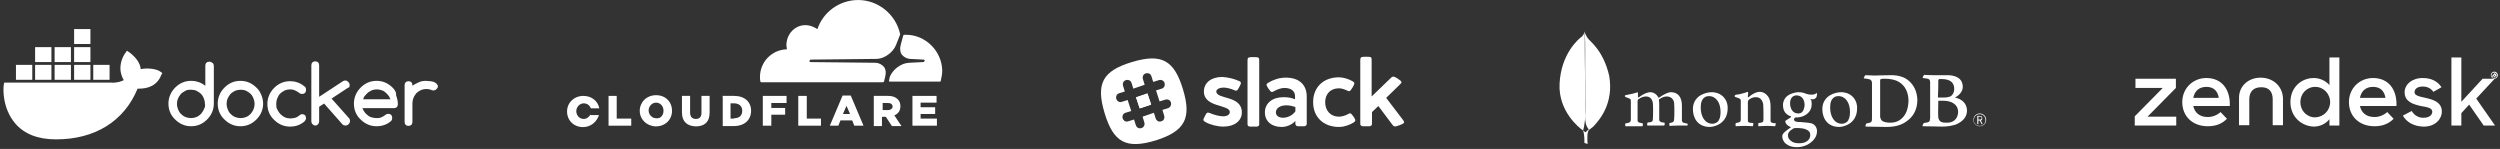 <svg width="705px" height="42px" viewBox="0 0 705 42" version="1.1" xmlns="http://www.w3.org/2000/svg" xmlns:xlink="http://www.w3.org/1999/xlink">
    <rect x="0" y="0" width="705" height="42" fill="#333333" stroke="none"/>
    <g id="Page-1" stroke="none" stroke-width="1" fill="none" fill-rule="evenodd">
        <g id="Customer-Logos-01" transform="translate(0, -1)">
            <g id="Page-1_2_" transform="translate(159, 0)" fill-rule="nonzero" fill="#FFFFFF">
                <g id="Group_2_" transform="translate(0.311, 0.707)">
                    <path d="M90.3,22 C90.6,20.9 90.5,19.9 90,19.2 C89.5,18.6 88.7,18.1 87.8,18 L69.3,17.8 C69.2,17.8 69.1,17.7 69,17.7 C68.9,17.6 68.9,17.5 69,17.4 C69.1,17.2 69.2,17.1 69.4,17.1 L88,16.9 C90.2,16.8 92.6,15 93.4,12.9 L94.5,10.1 C94.5,10 94.6,9.9 94.5,9.8 C93.3,4.4 88.4,0.3 82.7,0.3 C77.4,0.3 72.8,3.7 71.2,8.5 C70.1,7.8 68.9,7.3 67.4,7.4 C64.8,7.6 62.8,9.7 62.5,12.3 C62.4,12.9 62.5,13.6 62.6,14.2 C58.4,14.3 55,17.7 55,22 C55,22.4 55,22.7 55.1,23.2 C55.1,23.4 55.3,23.5 55.4,23.5 L89.6,23.5 C89.8,23.5 90,23.4 90,23.2 L90.3,22 L90.3,22 Z" id="Shape_9_"></path>
                    <path d="M96.2,10.1 L95.7,10.1 C95.6,10.1 95.5,10.2 95.4,10.3 L94.7,12.9 C94.4,14 94.5,15 95,15.7 C95.5,16.3 96.3,16.8 97.2,16.9 L101.1,17.1 C101.2,17.1 101.3,17.2 101.4,17.2 C101.5,17.3 101.5,17.4 101.4,17.5 C101.3,17.7 101.2,17.8 101,17.8 L97,18 C94.8,18.1 92.4,19.9 91.6,22 L91.4,23 C91.3,23.1 91.4,23.3 91.6,23.3 L105.7,23.3 C105.9,23.3 106,23.2 106,23 C106.2,22.1 106.4,21.2 106.4,20.2 C106.3,14.7 101.7,10.1 96.2,10.1" id="Shape_8_"></path>
                    <g id="Shape_7_" transform="translate(0, 27.036)">
                        <polygon points="12.3 0.3 14.6 0.3 14.6 6.7 18.7 6.7 18.7 8.7 12.3 8.7"></polygon>
                        <path d="M21.1,4.5 C21.1,2.1 23,0.1 25.7,0.1 C28.4,0.1 30.2,2 30.2,4.5 C30.2,7 28.3,8.9 25.6,8.9 C23,8.8 21.1,6.9 21.1,4.5 M27.8,4.5 C27.8,3.2 26.9,2.2 25.7,2.2 C24.5,2.2 23.6,3.3 23.6,4.4 C23.6,5.5 24.5,6.6 25.7,6.6 C27,6.8 27.8,5.7 27.8,4.5"></path>
                        <path d="M33,5 L33,0.3 L35.3,0.3 L35.3,5 C35.3,6.2 35.9,6.8 36.9,6.8 C37.9,6.8 38.5,6.3 38.5,5.1 L38.5,0.3 L40.8,0.3 L40.8,5 C40.8,7.8 39.2,8.9 36.9,8.9 C34.5,8.8 33,7.6 33,5"></path>
                        <path d="M44.4,0.3 L47.7,0.3 C50.7,0.3 52.5,2 52.5,4.5 C52.5,7 50.7,8.8 47.7,8.8 L44.5,8.8 L44.5,0.4 L44.4,0.4 L44.4,0.3 Z M47.7,6.6 C49.1,6.6 50,5.9 50,4.5 C50,3.1 49,2.4 47.7,2.4 L46.7,2.4 L46.7,6.7 L47.7,6.7 L47.7,6.6 Z"></path>
                        <polygon points="58.2 3.7 62.1 3.7 62.1 5.6 58.2 5.6 58.2 8.7 55.8 8.7 55.8 0.3 62.5 0.3 62.5 2.3 58.2 2.3"></polygon>
                        <polygon points="65.8 0.3 68.2 0.3 68.2 6.7 72.2 6.7 72.2 8.7 65.8 8.7"></polygon>
                        <path d="M78.3,0.2 L80.6,0.2 L84.2,8.7 L81.6,8.7 L81,7.2 L77.7,7.2 L77.1,8.7 L74.7,8.7 L78.3,0.2 L78.3,0.2 Z M80.4,5.4 L79.4,3.1 L78.4,5.4 L80.4,5.4 L80.4,5.4 Z"></path>
                        <path d="M87.2,0.3 L91.1,0.3 C92.4,0.3 93.2,0.6 93.9,1.3 C94.4,1.8 94.6,2.5 94.6,3.2 C94.6,4.5 94,5.3 92.9,5.8 L94.9,8.8 L92.2,8.8 L90.5,6.2 L89.4,6.2 L89.4,8.8 L87.1,8.8 L87.1,0.3 L87.2,0.3 Z M91.1,4.3 C91.8,4.3 92.4,3.9 92.4,3.3 C92.4,2.7 91.9,2.3 91.1,2.3 L89.6,2.3 L89.6,4.3 L91.1,4.3 L91.1,4.3 Z"></path>
                        <polygon points="98 0.3 104.8 0.3 104.8 2.2 100.3 2.2 100.3 3.5 104.4 3.5 104.4 5.4 100.3 5.4 100.3 6.7 104.9 6.7 104.9 8.7 98 8.7"></polygon>
                        <path d="M7.2,5.5 C6.9,6.2 6.1,6.8 5.3,6.8 C4,6.8 3.2,5.7 3.2,4.6 C3.2,3.5 4.1,2.4 5.3,2.4 C6.3,2.4 7,3 7.3,3.8 L9.7,3.8 C9.3,1.8 7.6,0.3 5.2,0.3 C2.6,0.3 0.6,2.2 0.6,4.7 C0.6,7.2 2.5,9.1 5.1,9.1 C7.3,9.1 9,7.6 9.6,5.7 L7.2,5.7 L7.2,5.5 Z"></path>
                    </g>
                </g>
            </g>
            <g id="Group" transform="translate(602, 17)" fill-rule="nonzero" fill="#FFFFFF">
                <path d="M67.6,17 C68.9,17 70.2,16.5 71.2,15.6 L73,17.5 C71.8,18.7 70.2,19.6 67.6,19.6 C63.2,19.6 60.4,16.7 60.4,12.8 C60.4,8.9 63.4,6 67.2,6 C71.6,6 74,9.3 73.8,13.9 L63.5,13.9 C63.9,15.7 65.2,17 67.6,17 L67.6,17 Z M70.7,11.6 C70.4,9.8 69.4,8.5 67.2,8.5 C65.2,8.5 63.9,9.6 63.5,11.6 L70.7,11.6 Z"></path>
                <polygon points="0 16.8 7.9 8.8 0.2 8.8 0.2 6.2 11.6 6.2 11.6 8.8 3.6 16.9 11.7 16.9 11.7 19.4 0 19.4"></polygon>
                <path d="M20.6,17 C21.9,17 23.2,16.5 24.2,15.6 L26,17.5 C24.8,18.7 23.2,19.6 20.6,19.6 C16.2,19.6 13.4,16.7 13.4,12.8 C13.4,8.9 16.4,6 20.2,6 C24.6,6 27,9.3 26.8,13.9 L16.5,13.9 C16.9,15.7 18.2,17 20.6,17 L20.6,17 Z M23.7,11.6 C23.4,9.8 22.4,8.5 20.2,8.5 C18.2,8.5 16.9,9.6 16.5,11.6 L23.7,11.6 Z"></path>
                <path d="M43.9,12.8 C43.9,8.6 47,6 50.5,6 C52.2,6 53.9,6.8 54.9,8 L54.9,0.2 L57.7,0.2 L57.7,19.4 L54.9,19.4 L54.9,17.6 C53.9,18.9 52.2,19.7 50.5,19.7 C47.1,19.6 43.9,17 43.9,12.8 M55.1,12.8 C55.1,10.5 53.3,8.5 50.9,8.5 C48.5,8.5 46.7,10.4 46.7,12.8 C46.7,15.2 48.5,17.1 50.9,17.1 C53.3,17 55.1,15.1 55.1,12.8"></path>
                <path d="M75.6,16.6 L78.1,15.3 C78.8,16.5 80.1,17.3 81.5,17.2 C83.1,17.2 83.9,16.4 83.9,15.5 C83.9,14.4 82.4,14.2 80.7,13.9 C78.5,13.4 76.1,12.7 76.1,10 C76.1,7.9 78.1,6 81.2,6 C83.7,6 85.5,7 86.5,8.6 L84.2,9.9 C83.6,9 82.6,8.4 81.2,8.4 C79.7,8.4 78.9,9.1 78.9,10 C78.9,10.9 80.1,11.2 82,11.6 C84.2,12.1 86.6,12.8 86.6,15.5 C86.6,17.3 85,19.8 81.3,19.7 C78.7,19.6 76.7,18.5 75.6,16.6"></path>
                <polygon points="94.3 13.5 92.1 15.9 92.1 19.4 89.3 19.4 89.3 0.2 92.1 0.2 92.1 12.7 98.1 6.2 101.5 6.2 96.3 11.8 101.6 19.4 98.4 19.4"></polygon>
                <path d="M35.5,5.9 C32.2,5.9 29.4,8.1 29.4,11.6 L29.4,19.3 L32.3,19.3 L32.3,12 C32.3,9.8 33.5,8.6 35.7,8.6 C37.9,8.6 38.9,9.9 38.9,12 L38.9,19.3 L41.8,19.3 L41.8,11.6 C41.6,8.1 38.8,5.9 35.5,5.9"></path>
                <path d="M100.7,4.5 C101.1,4.1 101.7,4.1 102.1,4.5 C102.5,4.9 102.5,5.5 102.1,5.9 C101.7,6.3 101.1,6.3 100.7,5.9 C100.3,5.5 100.3,4.9 100.7,4.5 C100.7,4.5 100.7,4.5 100.7,4.5 Z M101.9,5.8 C102.2,5.5 102.2,5 101.9,4.7 C101.6,4.4 101.1,4.4 100.8,4.7 C100.5,5 100.5,5.5 100.8,5.8 C101.2,6.1 101.6,6.1 101.9,5.8 C101.9,5.8 101.9,5.8 101.9,5.8 Z M101.5,4.6 L101.8,4.9 C102,5.1 102,5.3 101.9,5.5 C101.8,5.6 101.6,5.6 101.5,5.6 L101.4,6 L101.2,5.8 L101.3,5.3 L101.4,5.4 C101.5,5.5 101.6,5.5 101.6,5.4 C101.6,5.4 101.6,5.4 101.6,5.4 C101.7,5.3 101.6,5.2 101.6,5.2 C101.6,5.2 101.6,5.2 101.6,5.2 L101.5,5.1 L100.9,5.7 L100.7,5.5 L101.5,4.6 Z"></path>
            </g>
            <path d="M39.7,20.5 C39.5,18.8 38.5,17.4 36.8,16 L35.8,15.3 L35.1,16.3 C34.3,17.6 33.8,19.3 34,21 C34.1,21.6 34.3,22.6 34.9,23.6 C34.3,23.9 33.1,24.4 31.5,24.3 L1.2,24.3 L1.1,24.7 C0.8,26.4 0.8,31.6 4.2,35.7 C6.8,38.8 10.7,40.3 15.8,40.3 C26.8,40.3 35,35.2 38.8,26 C40.3,26 43.5,26 45.2,22.8 C45.2,22.7 45.3,22.5 45.6,21.9 L45.8,21.6 L44.9,21 C43.8,20.4 41.5,20.1 39.7,20.5 Z M25.5,9.2 L20.9,9.2 L20.9,13.4 L25.5,13.4 L25.5,9.2 Z M25.5,14.3 L20.9,14.3 L20.9,18.5 L25.5,18.5 L25.5,14.3 Z M20,14.3 L15.4,14.3 L15.4,18.5 L20,18.5 L20,14.3 Z M14.6,14.3 L9.9,14.3 L9.9,18.5 L14.5,18.5 L14.5,14.3 L14.6,14.3 Z M9.1,19.3 L4.5,19.3 L4.5,23.5 L9.1,23.5 L9.1,19.3 Z M14.6,19.3 L9.9,19.3 L9.9,23.5 L14.5,23.5 L14.5,19.3 L14.6,19.3 Z M20,19.3 L15.4,19.3 L15.4,23.5 L20,23.5 L20,19.3 Z M25.5,19.3 L20.9,19.3 L20.9,23.5 L25.5,23.5 L25.5,19.3 Z M30.9,19.3 L26.3,19.3 L26.3,23.5 L30.9,23.5 L30.9,19.3 Z M110.7,25.7 C109.5,24.5 108,23.8 106.2,23.8 C104.5,23.8 103,24.4 101.7,25.7 C100.5,26.9 99.8,28.5 99.8,30.2 C99.8,31.9 100.4,33.5 101.7,34.7 C102.9,35.9 104.4,36.6 106.2,36.6 C107.8,36.6 109.2,36.1 110.3,35.1 C110.5,34.9 110.6,34.6 110.6,34.2 C110.6,33.9 110.5,33.6 110.3,33.4 C110.1,33.2 109.8,33.1 109.5,33.1 C109.2,33.1 108.9,33.2 108.7,33.4 C108.3,33.7 108,33.9 107.5,34.1 C107.1,34.3 106.6,34.3 106.1,34.3 C105.7,34.3 105.2,34.2 104.8,34.1 C104.4,34 104,33.8 103.7,33.5 C103.4,33.3 103.1,33 102.8,32.6 C102.5,32.2 102.4,31.9 102.2,31.5 L111.1,31.5 C111.4,31.5 111.7,31.4 111.9,31.2 C112.1,31 112.2,30.7 112.2,30.4 C112.2,29.5 112,28.7 111.7,27.9 C111.8,27 111.3,26.3 110.7,25.7 Z M102.4,29 C102.5,28.6 102.7,28.2 103,27.9 C103.3,27.6 103.5,27.3 103.9,27 C104.2,26.8 104.6,26.6 105,26.4 C105.4,26.3 105.8,26.2 106.3,26.2 C106.7,26.2 107.1,26.3 107.5,26.4 C107.9,26.5 108.3,26.7 108.6,27 C108.9,27.2 109.2,27.5 109.5,27.9 C109.8,28.2 109.9,28.6 110.1,29 L102.4,29 Z M123.1,24.6 C122.9,24.4 122.6,24.2 122.3,24.1 C122,24 121.6,23.9 121.3,23.9 C120.9,23.9 120.6,23.8 120.2,23.8 C119.4,23.8 118.7,23.9 118.1,24.2 C117.5,24.5 116.8,24.8 116.3,25.2 L116.3,25 C116.3,24.7 116.2,24.4 116,24.2 C115.8,24 115.5,23.9 115.2,23.9 C114.9,23.9 114.6,24 114.4,24.2 C114.2,24.4 114.1,24.7 114.1,25 L114.1,35.4 C114.1,35.7 114.2,36 114.4,36.2 C114.6,36.4 114.9,36.5 115.2,36.5 C115.5,36.5 115.8,36.4 116,36.2 C116.2,36 116.3,35.7 116.3,35.4 L116.3,30.2 C116.3,29.6 116.4,29.1 116.6,28.6 C116.8,28.1 117.1,27.7 117.4,27.3 C117.8,26.9 118.2,26.7 118.7,26.4 C119.2,26.2 119.7,26.1 120.2,26.1 C120.8,26.1 121.3,26.2 121.7,26.4 C121.9,26.5 122.1,26.5 122.2,26.5 C122.4,26.5 122.5,26.5 122.7,26.4 C122.8,26.3 123,26.3 123.1,26.1 C123.2,26 123.3,25.9 123.4,25.7 C123.5,25.5 123.5,25.4 123.5,25.2 C123.4,25.1 123.3,24.8 123.1,24.6 Z M79,27.4 C79.4,27 79.8,26.8 80.3,26.5 C80.8,26.3 81.3,26.2 81.8,26.2 C82.3,26.2 82.8,26.3 83.2,26.5 C83.6,26.7 84,26.9 84.4,27.2 C84.6,27.4 84.9,27.5 85.2,27.5 C85.5,27.5 85.8,27.4 86,27.2 C86.2,27 86.3,26.7 86.3,26.3 C86.3,25.9 86.2,25.6 85.9,25.4 C84.7,24.4 83.4,23.9 81.8,23.9 C80.1,23.9 78.6,24.5 77.3,25.8 C76.1,27 75.4,28.6 75.4,30.3 C75.4,32 76,33.6 77.3,34.8 C78.5,36 80,36.7 81.8,36.7 C83.4,36.7 84.8,36.2 85.9,35.2 C86.1,34.9 86.3,34.7 86.3,34.3 C86.3,34 86.2,33.7 86,33.5 C85.8,33.3 85.5,33.2 85.2,33.2 C84.9,33.2 84.7,33.3 84.5,33.5 C84.1,33.8 83.7,34.1 83.3,34.2 C82.9,34.3 82.4,34.4 81.9,34.4 C81.4,34.4 80.8,34.3 80.4,34.1 C79.9,33.9 79.5,33.6 79.1,33.2 C78.7,32.8 78.5,32.4 78.2,31.9 C77.9,31.4 77.9,30.9 77.9,30.3 C77.9,29.7 78,29.2 78.2,28.7 C78.4,28.2 78.7,27.7 79,27.4 Z M98.6,25 C98.6,24.8 98.6,24.7 98.5,24.5 C98.4,24.4 98.4,24.2 98.2,24.1 C98.1,24 98,23.9 97.8,23.8 C97.7,23.7 97.5,23.7 97.3,23.7 C97.1,23.7 96.9,23.8 96.7,23.9 L90,28.3 L90,19.4 C90,19.1 89.9,18.8 89.7,18.6 C89.5,18.4 89.2,18.3 88.9,18.3 C88.6,18.3 88.3,18.4 88.1,18.6 C87.9,18.8 87.8,19.1 87.8,19.4 L87.8,35.2 C87.8,35.5 87.9,35.8 88.1,36 C88.3,36.2 88.6,36.4 88.9,36.4 C89.2,36.4 89.5,36.3 89.7,36 C89.9,35.8 90,35.5 90,35.2 L90,31.1 L91.4,30.2 L96.6,36.1 C96.8,36.3 97.1,36.4 97.4,36.4 C97.6,36.4 97.7,36.4 97.9,36.3 C98,36.2 98.2,36.2 98.3,36 C98.4,35.9 98.5,35.8 98.6,35.6 C98.7,35.5 98.7,35.3 98.7,35.1 C98.7,34.8 98.6,34.5 98.4,34.3 L93.5,28.8 L98.2,25.7 C98.5,25.8 98.6,25.4 98.6,25 Z M72.3,25.7 C71.1,24.5 69.6,23.8 67.8,23.8 C66.1,23.8 64.6,24.4 63.3,25.7 C62.1,26.9 61.4,28.5 61.4,30.2 C61.4,31.9 62,33.5 63.3,34.7 C64.5,35.9 66,36.6 67.8,36.6 C69.5,36.6 71,36 72.3,34.7 C73.5,33.5 74.2,32 74.2,30.2 C74.2,29.3 74,28.5 73.7,27.8 C73.4,27.1 73,26.3 72.3,25.7 Z M71.5,31.8 C71.3,32.3 71,32.7 70.7,33.1 C70.3,33.5 69.9,33.8 69.4,34 C68.9,34.2 68.4,34.3 67.9,34.3 C67.3,34.3 66.8,34.2 66.3,34 C65.8,33.8 65.4,33.5 65,33.1 C64.6,32.7 64.4,32.3 64.2,31.8 C64,31.3 63.9,30.8 63.9,30.3 C63.9,29.8 64,29.2 64.2,28.8 C64.4,28.3 64.7,27.9 65,27.5 C65.4,27.1 65.8,26.9 66.3,26.6 C66.8,26.4 67.3,26.3 67.9,26.3 C68.4,26.3 69,26.4 69.4,26.6 C69.8,26.8 70.3,27.1 70.7,27.5 C71.1,27.9 71.3,28.3 71.5,28.8 C71.7,29.3 71.8,29.8 71.8,30.3 C71.8,30.8 71.7,31.3 71.5,31.8 Z M59,18.4 C58.7,18.4 58.4,18.5 58.2,18.7 C58,18.9 57.9,19.2 57.9,19.5 L57.9,25.2 C56.8,24.3 55.4,23.8 53.9,23.8 C52.2,23.8 50.7,24.4 49.4,25.7 C48.2,26.9 47.5,28.5 47.5,30.2 C47.5,31.9 48.1,33.5 49.4,34.7 C50.6,35.9 52.1,36.6 53.9,36.6 C55.6,36.6 57.1,36 58.4,34.7 C59.6,33.5 60.3,32 60.3,30.2 L60.3,19.6 C60.3,19.3 60.2,19 60,18.8 C59.6,18.5 59.4,18.4 59,18.4 Z M57.5,31.8 C57.3,32.3 57,32.7 56.7,33.1 C56.3,33.5 55.9,33.8 55.4,34 C54.9,34.2 54.4,34.3 53.9,34.3 C53.3,34.3 52.8,34.2 52.3,34 C51.8,33.8 51.4,33.5 51,33.1 C50.6,32.7 50.4,32.3 50.2,31.8 C50,31.3 49.9,30.8 49.9,30.3 C49.9,29.8 50,29.2 50.2,28.8 C50.4,28.3 50.7,27.9 51,27.5 C51.4,27.1 51.8,26.9 52.3,26.6 C52.8,26.3 53.3,26.3 53.9,26.3 C54.4,26.3 55,26.4 55.4,26.6 C55.8,26.8 56.3,27.1 56.7,27.5 C57.1,27.9 57.3,28.3 57.5,28.8 C57.7,29.3 57.8,29.8 57.8,30.3 C57.9,30.8 57.8,31.3 57.5,31.8 Z" fill="#FFFFFF" fill-rule="nonzero"></path>
            <g id="Group" transform="translate(439, 9)">
                <path d="M67.6,18.9 C66.5,18.9 65.8,19.8 65.8,21.1 C65.8,22.4 66.4,24 68.1,24 C68.4,24 68.9,23.9 69.2,23.6 C69.6,23.2 69.9,22.5 69.9,21.7 C69.8,20 69,18.9 67.6,18.9 Z"></path>
                <path d="M8.5,27.6 C8.2,26.8 8.1,25.6 8,24.5 C7.9,25.8 7.8,26.9 7.6,27.6 L8.5,27.6 Z"></path>
                <path d="M107.7,19.3 C108,19.3 108.8,19.3 109.4,19.3 C110.3,19.3 110.8,19.2 111.1,19 C111.9,18.6 112.2,17.8 112.2,16.9 C112.2,14.9 110.8,14.1 108.7,14.1 C108.6,14.1 108.2,14.1 107.9,14.1 C107.8,14.1 107.7,14.4 107.7,14.5 C107.7,15.3 107.7,17.5 107.7,19 C107.6,19.2 107.6,19.3 107.7,19.3 Z"></path>
                <path d="M79.4,19 C79,19 78.6,19.1 78.3,19.3 C77.5,19.8 77.1,20.8 77.1,22.2 C77.1,24.9 78.5,26.8 80.4,26.8 C81,26.8 81.4,26.6 81.8,26.3 C82.4,25.8 82.7,24.8 82.7,23.4 C82.7,20.8 81.4,19 79.4,19 Z"></path>
                <path d="M65.3,30 C65.3,30.6 65.5,31.1 66,31.5 C66.6,32 67.4,32.3 68.5,32.3 C70.6,32.3 71.6,31.2 71.6,30 C71.6,29.2 71.2,28.7 70.4,28.4 C69.8,28.2 68.7,28 67.5,28 C67.1,28 66.8,28.1 66.6,28.2 C65.7,28.9 65.3,29.4 65.3,30 Z"></path>
                <path d="M42.9,19 L42.9,19 C42.5,19 42.1,19.1 41.8,19.3 C41,19.8 40.6,20.8 40.6,22.2 C40.6,24.9 42,26.8 43.9,26.8 C44.5,26.8 44.9,26.6 45.3,26.3 C45.9,25.8 46.2,24.8 46.2,23.4 C46.2,20.8 44.8,19 42.9,19 Z"></path>
                <path d="M96.4,15.1 C95.4,14.5 94,14.2 92.5,14.2 C92.1,14.2 91.6,14.2 91.3,14.3 C91.2,14.3 91.1,14.5 91.1,14.6 C91.1,15 91.1,18.2 91.1,20.1 C91.1,22 91.1,24.7 91.1,25 C91.1,25.3 91.3,25.8 91.6,26 C92.1,26.4 93.1,26.6 93.9,26.6 C95,26.6 96.1,26.4 97.2,25.4 C98.3,24.4 99.1,22.9 99.1,20.4 C99.1,18.1 98.2,16.2 96.4,15.1 Z"></path>
                <path d="M119.7,25.3 C119.7,25 119.6,24.9 119.2,24.9 L118.8,24.9 L118.8,25.7 L119.2,25.7 C119.6,25.7 119.7,25.6 119.7,25.3 Z"></path>
                <path d="M108.9,20.4 C108.8,20.4 107.9,20.4 107.7,20.4 C107.6,20.4 107.6,20.5 107.6,20.5 C107.6,22 107.6,24.3 107.6,25.2 C107.6,25.6 107.9,26.2 108.3,26.3 C108.7,26.5 109.5,26.6 110.1,26.6 C111.7,26.6 113.2,25.7 113.2,23.6 C113.1,21.5 111.6,20.4 108.9,20.4 Z"></path>
                <path d="M119.3,24.2 C118.4,24.2 117.6,24.9 117.6,25.9 C117.6,26.8 118.3,27.5 119.3,27.5 C120.2,27.5 120.9,26.8 120.9,25.9 C120.9,24.9 120.2,24.2 119.3,24.2 Z M119.7,27 L119.2,26 L118.8,26 L118.8,27 L118.5,27 L118.5,24.7 L119.2,24.7 C119.7,24.7 119.9,24.9 119.9,25.3 C119.9,25.6 119.7,25.9 119.4,25.9 L119.9,26.9 L119.7,26.9 L119.7,27 Z"></path>
                <path d="M8,24.6 C8.2,22.3 8.3,19.3 8.2,16.3 C8.2,14.8 8.2,2.5 7.8,0.9 L8.1,21.5 C8.1,21.4 8,22.9 8,24.6 Z" fill="#FFFFFF" fill-rule="nonzero"></path>
                <path d="M99.3,14.8 C98.1,13.7 96.3,13.2 94.3,13.2 C91.8,13.2 90.9,13.3 89.6,13.3 C88.9,13.3 87.4,13.2 87,13.2 C86.9,13.3 86.5,14 86.6,14.1 C87.2,14.2 87.6,14.2 87.9,14.3 C88.5,14.4 88.8,14.6 88.9,15.3 C88.9,16.2 88.9,18.9 88.9,20.3 C88.9,22.2 88.9,24 88.9,25.4 C88.9,26.2 88.8,26.4 88.3,26.6 C88,26.7 87.9,26.7 87.4,26.8 C87.2,26.8 87,27.5 87.1,27.7 L87.1,27.7 C89.1,27.7 91.5,27.8 92.9,27.8 C95.6,27.8 97.4,27.2 98.8,26.1 C100.2,25.1 101.7,23.3 101.7,20.1 C101.6,17.9 100.8,16.1 99.3,14.8 Z M97.3,25.4 C96.2,26.4 95.1,26.6 94,26.6 C93.1,26.6 92.1,26.4 91.7,26 C91.4,25.8 91.3,25.3 91.2,25 C91.2,24.7 91.2,22 91.2,20.1 C91.2,18.2 91.2,15 91.2,14.6 C91.2,14.5 91.3,14.3 91.4,14.3 C91.7,14.2 92.1,14.2 92.6,14.2 C94.1,14.2 95.5,14.5 96.5,15.1 C98.3,16.2 99.2,18.1 99.2,20.5 C99.1,22.9 98.4,24.4 97.3,25.4 Z" fill="#FFFFFF" fill-rule="nonzero"></path>
                <path d="M112.3,19.5 C112.3,19.5 112.3,19.4 112.3,19.5 C113.5,18.9 114.5,17.8 114.5,16.5 C114.5,13.8 112,13.2 110.2,13.2 C108.7,13.2 107.5,13.2 106,13.2 C104.4,13.2 103.8,13.1 103.6,13.1 C103.5,13.2 103.1,13.9 103.2,14 C103.7,14.1 104.3,14.1 104.6,14.2 C105,14.3 105.3,14.5 105.3,15.2 C105.3,16 105.3,17.7 105.3,20.2 C105.3,22 105.3,24.6 105.3,25.3 C105.2,26.1 105.2,26.3 104.6,26.5 C104.2,26.6 103.9,26.6 103.5,26.7 C103.4,26.8 103,27.6 103.2,27.6 C104.8,27.6 107.6,27.7 108.7,27.7 C110.1,27.7 111.4,27.5 112.6,27.1 C114.4,26.3 115.7,25.1 115.7,23.1 C115.6,21 114.1,19.9 112.3,19.5 Z M107.6,14.7 C107.6,14.6 107.7,14.4 107.8,14.3 C108.1,14.3 108.5,14.3 108.6,14.3 C110.7,14.3 112.1,15.1 112.1,17.1 C112.1,18 111.7,18.8 111,19.2 C110.7,19.3 110.2,19.5 109.3,19.5 C108.7,19.5 107.9,19.5 107.6,19.5 C107.6,19.5 107.5,19.4 107.5,19.4 C107.6,17.7 107.6,15.5 107.6,14.7 Z M110.1,26.6 C109.5,26.6 108.7,26.6 108.3,26.3 C107.9,26.1 107.7,25.6 107.6,25.2 C107.5,24.3 107.6,21.9 107.6,20.5 C107.6,20.5 107.7,20.4 107.7,20.4 C107.9,20.4 108.8,20.4 108.9,20.4 C111.6,20.4 113.2,21.6 113.2,23.6 C113.1,25.7 111.7,26.6 110.1,26.6 Z" fill="#FFFFFF" fill-rule="nonzero"></path>
                <path d="M36.9,26.9 C36.4,26.8 36,26.7 35.7,26.6 C35.5,26.5 35.3,26.2 35.3,26.1 C35.3,25.6 35.3,25 35.3,24.2 C35.3,23.4 35.3,22.5 35.3,21.8 C35.3,19.4 34.2,18 32.2,18 C31.4,18 30.2,18.6 28.9,19.5 C28.9,19.5 28.8,19.6 28.8,19.6 C28.7,19.6 28.7,19.6 28.7,19.5 C28.1,18.5 27.3,18 26.3,18 C25.7,18 24.5,18.4 23.2,19.4 C23.2,19.4 23.1,19.5 23.1,19.5 C23,19.5 22.9,19.4 22.9,19.3 C22.9,19 22.9,18.8 22.9,18.5 C22.9,18.4 22.9,18.3 22.9,18.3 C22.9,18.1 22.8,18 22.8,18 C22.1,18.3 20.3,18.7 19.6,18.8 C19.3,18.8 19.2,19 19.2,19.1 C19.2,19.2 19.3,19.3 19.5,19.4 C20,19.6 20.4,19.7 20.7,19.9 C20.9,20.1 20.9,20.3 20.9,20.5 L20.9,20.5 C20.9,22.1 20.9,24.5 20.9,25.7 C20.9,26.2 20.7,26.5 20.3,26.6 C20.1,26.7 19.8,26.7 19.4,26.8 C19.4,26.8 19.3,26.9 19.3,27.1 C19.3,27.3 19.3,27.5 19.4,27.6 C19.6,27.6 19.9,27.6 20.2,27.6 C20.6,27.6 21.1,27.6 21.9,27.6 C22.5,27.6 23.1,27.6 23.5,27.6 C23.8,27.6 24,27.6 24.2,27.6 C24.3,27.4 24.3,26.9 24.3,26.8 C24.2,26.8 24,26.8 23.9,26.7 C23.7,26.7 23.5,26.6 23.4,26.6 C22.9,26.5 22.8,26.2 22.8,25.9 C22.8,25.1 22.8,23.2 22.8,21.7 C22.8,21.2 22.8,20.8 22.8,20.5 C22.8,20.3 22.9,20.1 23,20 C23.7,19.5 24.5,19.2 25.1,19.2 C26.2,19.2 26.9,19.8 27.1,21 C27.2,21.7 27.2,24.7 27.1,25.7 C27.1,26.1 26.9,26.3 26.6,26.4 C26.4,26.5 26.2,26.5 25.9,26.5 C25.8,26.5 25.7,26.5 25.6,26.6 C25.6,26.6 25.5,26.8 25.5,27 C25.5,27.2 25.5,27.4 25.6,27.4 C25.8,27.4 26.2,27.4 26.5,27.4 C27,27.4 27.5,27.4 27.8,27.4 C28.9,27.4 29.6,27.4 30.3,27.4 C30.3,27.4 30.4,27.3 30.4,27.2 C30.5,27 30.4,26.7 30.4,26.6 C30.1,26.6 29.9,26.5 29.7,26.5 C29.6,26.5 29.5,26.5 29.4,26.4 C29.2,26.3 28.9,26.2 28.9,25.8 C28.9,25.1 28.9,24.3 28.9,23.3 C28.9,22.8 28.9,22.4 28.9,21.9 C28.9,21.1 28.9,20.6 28.8,20.2 L28.8,20.2 C28.8,20.1 28.8,20 28.9,20 C29.7,19.4 30.5,19.2 31,19.2 C32.4,19.2 33,20.2 33.1,21 C33.2,21.8 33.2,25.2 33.1,25.6 C33.1,26.1 33,26.3 32.6,26.5 C32.4,26.6 32.2,26.6 31.8,26.7 C31.7,26.8 31.8,27.3 31.8,27.5 C32.4,27.5 33.1,27.4 34.4,27.4 C35,27.4 35.6,27.4 36,27.4 C36.2,27.4 36.4,27.4 36.5,27.4 C36.9,27.6 37,27.1 36.9,26.9 L36.9,26.9 Z" fill="#FFFFFF" fill-rule="nonzero"></path>
                <path d="M43.7,18 C42.7,18 41.5,18.3 40.5,18.9 C39.1,19.8 38.4,21.1 38.4,22.8 C38.4,25.2 39.7,27.8 43.2,27.8 C44.2,27.8 45.4,27.3 46,26.9 C47.4,26 48.2,24.5 48.2,22.6 C48.3,20 46.4,18 43.7,18 Z M45.3,26.4 C44.9,26.7 44.4,26.9 43.9,26.9 C41.9,26.9 40.6,25 40.6,22.3 C40.6,20.8 41,19.9 41.8,19.4 C42.1,19.2 42.5,19.1 42.9,19.1 L42.9,19.1 C44.9,19.1 46.2,20.9 46.2,23.6 C46.2,24.9 45.9,25.9 45.3,26.4 Z" fill="#FFFFFF" fill-rule="nonzero"></path>
                <path d="M80.2,18 C79.2,18 78,18.3 77,18.9 C75.6,19.8 74.9,21.1 74.9,22.8 C74.9,25.2 76.2,27.8 79.7,27.8 C80.7,27.8 81.9,27.3 82.5,26.9 C83.9,26 84.7,24.5 84.7,22.6 C84.8,20 82.9,18 80.2,18 Z M81.8,26.4 C81.4,26.7 80.9,26.9 80.4,26.9 C78.4,26.9 77.1,25 77.1,22.3 C77.1,20.8 77.5,19.9 78.3,19.4 C78.6,19.2 79,19.1 79.4,19.1 C81.4,19.1 82.7,20.9 82.7,23.6 C82.7,24.9 82.4,25.9 81.8,26.4 Z" fill="#FFFFFF" fill-rule="nonzero"></path>
                <path d="M71.6,19.9 C71.6,19.9 71.8,20 72.1,20 C72.1,20 72.2,20 72.2,20 C72.6,20 72.9,19.8 73.1,19.6 C73.3,19.3 73.4,18.9 73.4,18.6 C73.4,18.3 73.3,18.2 73.3,18.2 C73,18.5 72.6,18.7 71.8,18.7 C71.3,18.7 70.9,18.6 70.5,18.5 C69.7,18.2 69.2,18 68.2,18 L68.1,18 C67.2,18 65.7,18.5 65.1,19 C64.3,19.6 63.8,20.6 63.8,21.6 C63.8,23.2 64.5,24.3 66,24.8 C66,24.8 66.1,24.9 66.1,24.9 C66.1,24.9 66.1,25 66.1,25 C65.9,25.2 65.5,25.4 65.2,25.6 C65,25.7 64.7,25.9 64.6,26 C64.4,26.1 64.4,26.2 64.5,26.4 C64.5,26.4 64.5,26.4 64.5,26.5 C64.6,26.8 64.9,27.4 65.9,27.8 C65.9,27.8 66,27.8 66,27.9 C66,27.9 66,28 65.9,28 C64.7,28.8 64.2,29.3 64,29.5 C63.6,29.9 63.6,30.4 63.6,30.5 C63.6,31.1 63.9,32 64.7,32.6 C65.5,33.2 66.4,33.5 67.7,33.5 C68.7,33.5 69.6,33.3 70.5,32.9 C72.3,32 73.4,30.6 73.4,29 C73.4,28 72.8,27.1 71.9,26.8 C71.2,26.6 69.7,26.5 68.6,26.4 C68.4,26.4 68.2,26.4 68,26.4 C67.1,26.3 66.9,26 66.9,25.7 C66.9,25.3 67.3,25.1 67.5,25.1 L67.5,25.1 C67.5,25.1 67.7,25.1 67.8,25.1 C68,25.1 68.1,25.1 68.1,25.1 L68.1,25.1 C69,25 69.8,24.7 70.5,24.2 C71.2,23.6 71.9,22.9 71.9,21.2 C71.9,21 71.8,20.5 71.8,20.3 C71.8,20.3 71.8,20.3 71.8,20.3 C71.5,20 71.5,19.9 71.6,19.9 L71.6,19.9 Z M67.4,28.1 C68.7,28.1 69.7,28.2 70.3,28.5 C71.1,28.8 71.5,29.3 71.5,30.1 C71.5,31.2 70.6,32.4 68.4,32.4 C67.3,32.4 66.5,32.2 65.9,31.6 C65.4,31.2 65.2,30.7 65.2,30.1 C65.2,29.5 65.6,28.9 66.5,28.4 C66.7,28.2 67,28.1 67.4,28.1 Z M69.2,23.6 C68.9,23.9 68.4,24 68.1,24 C66.4,24 65.8,22.4 65.8,21.1 C65.8,19.8 66.5,18.9 67.6,18.9 C69,18.9 69.9,19.9 69.9,21.7 C69.8,22.5 69.6,23.2 69.2,23.6 Z" fill="#FFFFFF" fill-rule="nonzero"></path>
                <path d="M60.5,26.5 C60.4,26.5 60.3,26.2 60.3,26.2 C60.3,25.5 60.3,23.4 60.3,22 C60.3,20.9 60.1,19.9 59.6,19.2 C59,18.4 58.2,17.9 57.2,17.9 C56.3,17.9 55.1,18.5 54.1,19.4 C54.1,19.4 53.9,19.6 53.9,19.3 C53.9,19.1 53.9,18.6 54,18.3 C54,18 53.8,17.9 53.8,17.9 C53.1,18.2 51.3,18.7 50.6,18.7 C50.1,18.8 50,19.3 50.5,19.4 L50.5,19.4 C50.5,19.4 50.5,19.4 50.5,19.4 C51.1,19.6 51.4,19.7 51.7,19.9 C51.9,20.1 51.9,20.3 51.9,20.5 C51.9,22.1 51.9,24.4 51.9,25.7 C51.9,26.2 51.7,26.4 51.4,26.5 C51.4,26.5 51.4,26.5 51.4,26.5 L51.4,26.5 C51.4,26.5 51.4,26.5 51.4,26.5 C51.1,26.6 50.9,26.6 50.5,26.7 C50.4,26.8 50.4,27.5 50.5,27.6 C50.7,27.6 51.9,27.5 52.9,27.5 C54.3,27.5 55,27.6 55.3,27.6 C55.4,27.4 55.5,26.8 55.4,26.7 C55,26.7 54.7,26.6 54.4,26.6 C54,26.5 53.9,26.3 53.9,25.9 C53.9,24.8 53.9,22.5 53.9,20.9 C53.9,20.5 54,20.3 54.2,20.1 C54.7,19.7 55.4,19.4 56.1,19.4 C56.8,19.4 57.2,19.6 57.5,19.9 C57.9,20.3 58.1,20.8 58.2,21.2 C58.3,22.1 58.3,23.8 58.3,25.4 C58.3,26.2 58.2,26.4 57.9,26.5 C57.8,26.6 57.4,26.6 56.9,26.7 C56.8,26.8 56.8,27.5 56.9,27.6 C57.5,27.6 58.2,27.5 59.2,27.5 C60.5,27.5 61.3,27.6 61.6,27.6 C61.7,27.4 61.8,26.8 61.7,26.7 C61.3,26.8 60.9,26.7 60.5,26.5 Z" fill="#FFFFFF" fill-rule="nonzero"></path>
                <path d="M119.3,24 C118.3,24 117.5,24.8 117.5,25.8 C117.5,26.8 118.3,27.6 119.3,27.6 C120.3,27.6 121.1,26.8 121.1,25.8 C121.1,24.8 120.3,24 119.3,24 Z M119.3,27.5 C118.4,27.5 117.6,26.8 117.6,25.9 C117.6,25 118.3,24.2 119.3,24.2 C120.2,24.2 120.9,24.9 120.9,25.9 C120.9,26.8 120.2,27.5 119.3,27.5 Z" fill="#FFFFFF" fill-rule="nonzero"></path>
                <path d="M120,25.3 C120,24.9 119.8,24.7 119.3,24.7 L118.6,24.7 L118.6,27 L118.9,27 L118.9,26 L119.3,26 L119.8,27 L120.1,27 L119.6,26 C119.9,25.9 120,25.7 120,25.3 Z M118.9,25.7 L118.9,24.9 L119.3,24.9 C119.7,24.9 119.8,25 119.8,25.3 C119.8,25.6 119.7,25.7 119.4,25.7 L118.9,25.7 Z" fill="#FFFFFF" fill-rule="nonzero"></path>
                <path d="M10.3,27.6 L10.3,27.6 C10.2,27.6 10.2,27.6 10.3,27.6 C10.2,27.6 10.3,27.6 10.3,27.6 Z" fill="#FFFFFF" fill-rule="nonzero"></path>
                <path d="M7.4,28.7 C7.4,28.7 7.3,28.7 7.4,28.7 C7.9,30 7.8,32.3 7.8,32.3 L8.7,32.6 C8.7,32.6 8.5,30.3 8.8,29.2 C8.9,28.9 9.1,28.6 9.3,28.3 C9.3,28.3 9.2,28.3 9.2,28.3 C8.6,28.9 8.1,29.3 8.1,29.3 C8.1,29.3 7.7,29.1 7.4,28.7 Z" fill="#FFFFFF" fill-rule="nonzero"></path>
                <path d="M14.8,13.4 C13.1,6 9.2,3.6 8.7,2.7 C8.2,2 7.8,0.9 7.8,0.9 L7.8,0.9 C8.2,2.4 8.1,14.8 8.2,16.3 C8.3,19.4 8.2,22.3 8,24.6 C8,25.7 8.1,26.9 8.5,27.7 C8.7,28.1 8.9,28.4 9.2,28.5 C9.2,28.5 9.2,28.5 9.3,28.5 C9.4,28.4 9.8,28.1 10.3,27.7 C10.3,27.7 10.3,27.7 10.3,27.7 C12.2,25.7 16.1,21.1 14.8,13.4 Z" fill="#FFFFFF" fill-rule="nonzero"></path>
                <path d="M8.1,21.4 L7.8,0.8 C7.8,0.8 7.8,0.7 7.8,0.7 C7.8,1.4 7.7,1.6 7.1,2.3 C6.1,3 1.2,7.2 0.8,15.6 C0.4,23.4 6.4,28.1 7.3,28.7 C7.4,28.7 7.4,28.8 7.4,28.8 C7.5,28.6 7.6,28.2 7.7,27.7 C7.8,26.9 8,25.9 8.1,24.6 C8,22.9 8.1,21.4 8.1,21.4 Z" fill="#FFFFFF" fill-rule="nonzero"></path>
            </g>
            <g id="Group" transform="translate(310, 17)" fill-rule="nonzero" fill="#FFFFFF">
                <g transform="translate(29, 0)">
                    <path d="M10.3,6.8 C11.1,7.1 11.1,7.4 10.5,8.5 C9.9,9.7 9.7,9.7 9,9.4 C8.1,9 6.9,8.7 6.1,8.7 C4.8,8.7 4,9.2 4,9.8 C4,12.1 11.2,10.8 11.2,15.7 C11.2,18.1 9.1,19.7 6,19.7 C4.4,19.7 2.3,19.2 0.9,18.4 C0.2,18 0.2,17.8 0.8,16.7 C1.3,15.7 1.5,15.6 2.2,15.9 C3.4,16.4 4.9,16.8 5.9,16.8 C7.1,16.8 7.8,16.3 7.8,15.6 C7.8,13.4 0.5,14.4 0.5,9.8 C0.5,7.3 2.6,5.7 5.7,5.7 C7.2,5.8 9,6.2 10.3,6.8 Z"></path>
                    <path d="M16.1,1.1 L16.1,19.1 C16.1,19.4 15.8,19.7 15.4,19.7 L13.5,19.7 C13.1,19.7 12.8,19.4 12.8,19.1 L12.8,1.1 C12.8,0.2 13,0.1 14.4,0.1 C16,0.1 16.1,0.2 16.1,1.1 Z"></path>
                    <path d="M29.5,11.2 L29.5,18.9 C29.5,19.3 29.2,19.6 28.8,19.6 L27,19.6 C26.6,19.6 26.3,19.3 26.3,18.9 L26.3,18.1 C25.3,19.2 23.8,19.8 22.4,19.8 C19.6,19.8 17.7,18.2 17.7,15.7 C17.7,13.1 19.8,11.4 23,11.4 C24.2,11.4 25.3,11.6 26.2,12 L26.2,11.1 C26.2,9.7 25.1,8.8 23.2,8.8 C22.3,8.8 21.2,9.2 20.3,9.7 C19.6,10.1 19.5,10.1 18.7,9 C18,7.9 18,7.7 18.7,7.3 C20,6.5 21.8,5.9 23.4,5.9 C27.2,5.8 29.5,7.8 29.5,11.2 Z M20.8,15.7 C20.8,16.6 21.6,17.2 22.8,17.2 C24.2,17.2 25.5,16.5 26.3,15.4 L26.3,14.2 C25.5,13.9 24.6,13.7 23.8,13.7 C22,13.7 20.8,14.5 20.8,15.7 Z"></path>
                    <path d="M42.4,6.9 C43.1,7.3 43.1,7.5 42.4,8.7 C41.7,9.8 41.6,9.9 40.8,9.5 C40.2,9.2 39.3,8.9 38.6,8.9 C36.2,8.9 34.7,10.5 34.7,12.8 C34.7,15.3 36.3,16.9 38.6,16.9 C39.4,16.9 40.4,16.6 41.1,16.2 C41.8,15.8 41.9,15.8 42.7,16.9 C43.4,17.9 43.3,18.1 42.8,18.5 C41.7,19.2 40.1,19.8 38.6,19.8 C34.2,19.8 31.3,17 31.3,12.8 C31.3,8.6 34.2,5.8 38.6,5.8 C39.8,5.8 41.4,6.3 42.4,6.9 Z"></path>
                    <path d="M56.7,17.9 C57.2,18.6 57,18.8 55.7,19.3 C54.3,19.8 54.1,19.8 53.6,19.1 L49.7,13.9 L47.9,15.6 L47.9,19 C47.9,19.3 47.6,19.6 47.2,19.6 L45.3,19.6 C44.9,19.6 44.6,19.3 44.6,19 L44.6,1 C44.6,0.1 44.8,-7.10542736e-15 46.2,-7.10542736e-15 C47.8,-7.10542736e-15 47.8,0.1 47.8,1 L47.8,11.2 L53.2,6 C53.8,5.4 54.1,5.5 55.2,6.2 C56.4,7 56.4,7.2 55.9,7.7 L51.9,11.6 L56.7,17.9 Z"></path>
                </g>
                <g>
                    <rect id="Rectangle-path" transform="translate(12.488, 12.458) rotate(-18.518) translate(-12.488, -12.458) " x="10.788" y="10.808" width="3.4" height="3.3"></rect>
                    <g>
                        <rect id="Rectangle-path" transform="translate(12.489, 12.458) rotate(-18.518) translate(-12.489, -12.458) " x="10.789" y="10.808" width="3.4" height="3.3"></rect>
                        <path d="M23.6,9.2 C21.1,0.9 17.5,-1 9.2,1.5 C0.9,4 -1,7.6 1.5,15.9 C4,24.2 7.6,26.1 15.9,23.6 C24.1,21 26.1,17.4 23.6,9.2 Z M19.4,14.5 L17.8,15 L18.3,16.6 C18.5,17.3 18.2,18 17.5,18.2 C17.4,18.2 17.2,18.3 17.1,18.3 C16.6,18.3 16.1,18 15.9,17.4 L15.4,15.8 L12.2,16.9 L12.7,18.5 C12.9,19.2 12.6,19.9 11.9,20.1 C11.8,20.1 11.6,20.2 11.5,20.2 C11,20.2 10.5,19.9 10.3,19.3 L9.8,17.7 L8.2,18.2 C8.1,18.2 7.9,18.3 7.8,18.3 C7.3,18.3 6.8,18 6.6,17.4 C6.4,16.7 6.7,16 7.4,15.8 L9,15.3 L8,12.2 L6.4,12.7 C6.3,12.7 6.1,12.8 6,12.8 C5.5,12.8 5,12.5 4.8,11.9 C4.6,11.2 4.9,10.5 5.6,10.3 L7.2,9.8 L6.7,8.2 C6.5,7.5 6.8,6.8 7.5,6.6 C8.2,6.4 8.9,6.7 9.1,7.4 L9.6,9 L12.8,7.9 L12.3,6.3 C12.1,5.6 12.4,4.9 13.1,4.7 C13.8,4.5 14.5,4.8 14.7,5.5 L15.2,7.1 L16.8,6.6 C17.5,6.4 18.2,6.7 18.4,7.4 C18.6,8.1 18.3,8.8 17.6,9 L16,9.5 L17,12.6 L18.6,12.1 C19.3,11.9 20,12.2 20.2,12.9 C20.4,13.6 20,14.3 19.4,14.5 Z"></path>
                    </g>
                </g>
            </g>
        </g>
    </g>
</svg>
